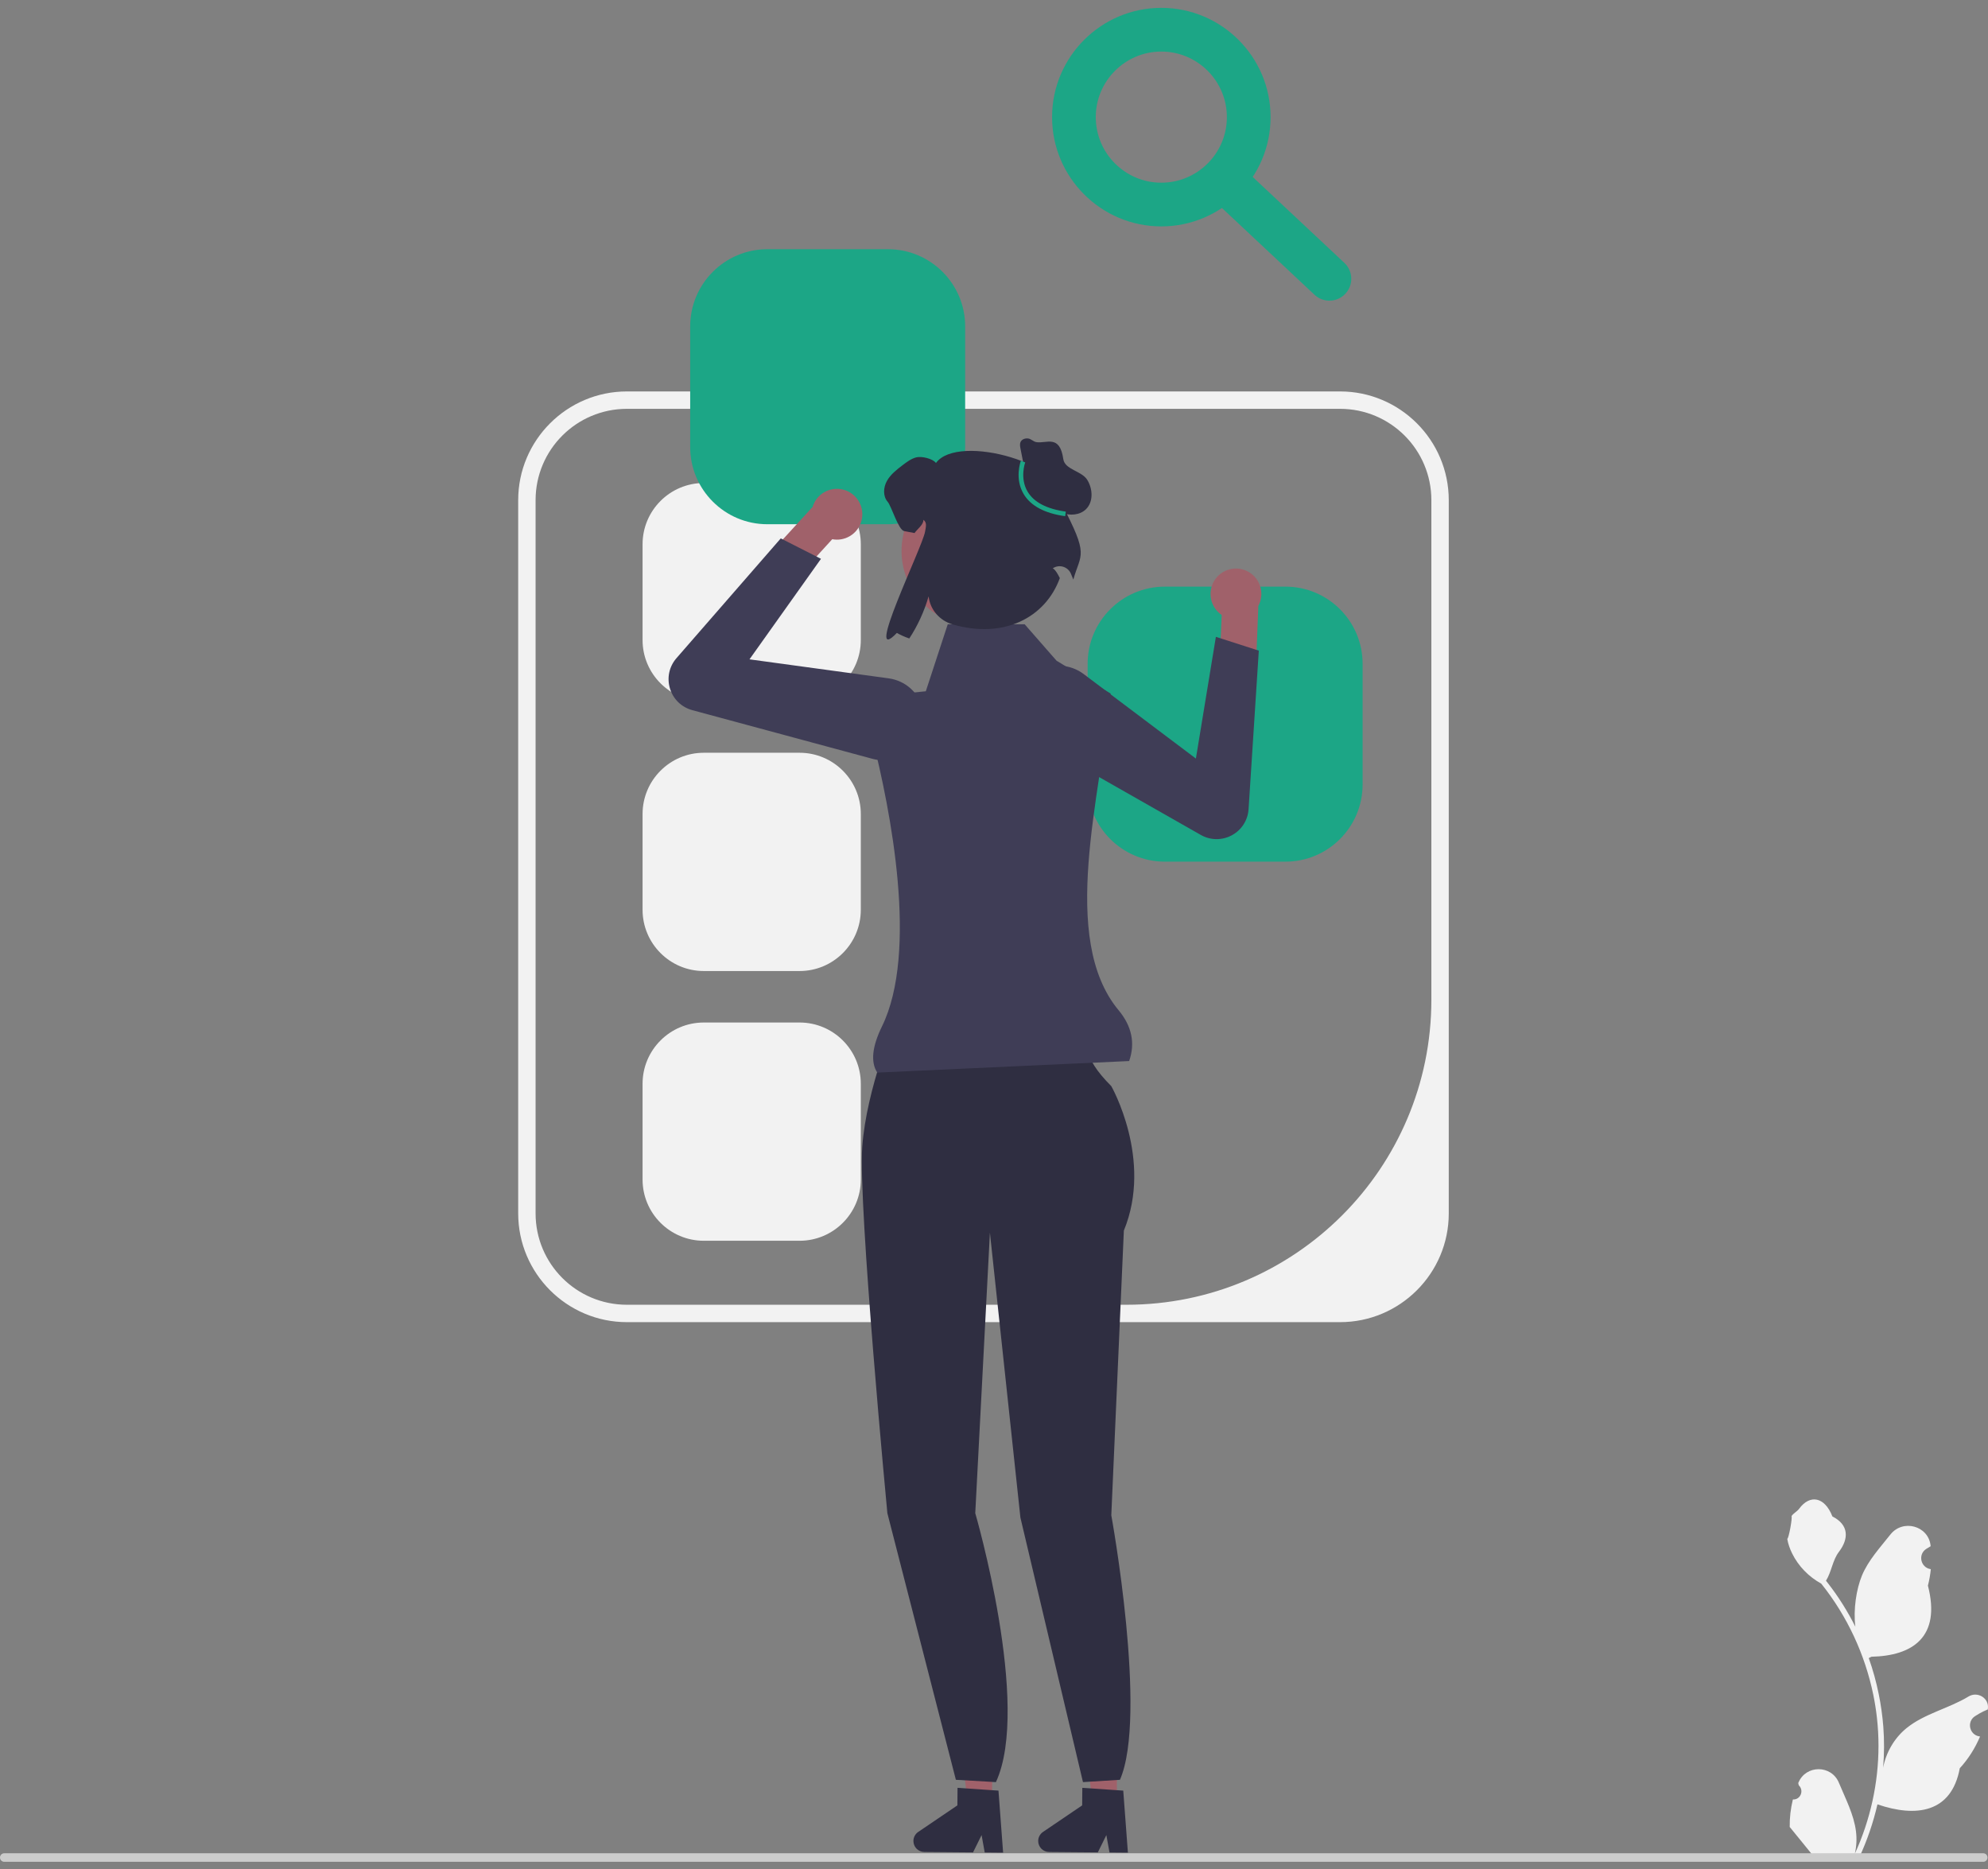 <svg width="200" height="188" viewBox="0 0 200 188" fill="none" xmlns="http://www.w3.org/2000/svg">
<rect x="0" y="0" width="200" height="188" fill="#808080" stroke="none"/>
<g clip-path="url(#clip0_332_14136)">
<path d="M134.814 132.993H63.069C57.038 132.993 52.132 128.087 52.132 122.056V50.311C52.132 44.28 57.038 39.374 63.069 39.374H134.814C140.845 39.374 145.751 44.28 145.751 50.311V122.056C145.751 128.087 140.845 132.993 134.814 132.993ZM63.069 41.124C57.995 41.124 53.882 45.237 53.882 50.311V122.056C53.882 127.13 57.995 131.243 63.069 131.243H113.325C130.267 131.243 144.001 117.509 144.001 100.567V50.311C144.001 45.237 139.888 41.124 134.814 41.124L63.069 41.124Z" fill="#F2F2F2"/>
<path d="M70.803 48.585C67.407 48.585 64.645 51.347 64.645 54.743V64.382C64.645 67.777 67.407 70.54 70.803 70.54H80.442C83.837 70.54 86.6 67.777 86.6 64.382V54.743C86.6 51.347 83.837 48.585 80.442 48.585H70.803Z" fill="#F2F2F2"/>
<path d="M70.803 75.719C67.407 75.719 64.645 78.481 64.645 81.877V91.515C64.645 94.911 67.407 97.674 70.803 97.674H80.442C83.837 97.674 86.6 94.911 86.6 91.515V81.877C86.6 78.481 83.837 75.719 80.442 75.719H70.803Z" fill="#F2F2F2"/>
<path d="M70.803 102.853C67.407 102.853 64.645 105.615 64.645 109.011V118.649C64.645 122.045 67.407 124.807 70.803 124.807H80.442C83.837 124.807 86.6 122.045 86.6 118.649V109.011C86.6 105.615 83.837 102.853 80.442 102.853H70.803Z" fill="#F2F2F2"/>
<path d="M77.195 25.068C72.916 25.068 69.436 28.549 69.436 32.828V44.973C69.436 49.251 72.916 52.732 77.195 52.732H89.34C93.618 52.732 97.099 49.251 97.099 44.973V32.828C97.099 28.549 93.618 25.068 89.34 25.068H77.195Z" fill="#1CA686"/>
<path d="M117.179 59.009C112.901 59.009 109.42 62.489 109.42 66.768V78.913C109.42 83.192 112.901 86.672 117.179 86.672H129.324C133.603 86.672 137.084 83.192 137.084 78.913V66.768C137.084 62.489 133.603 59.009 129.324 59.009H117.179Z" fill="#1CA686"/>
<path d="M99.796 181.253L97.329 181.232L96.237 171.493L99.878 171.524L99.796 181.253Z" fill="#A0616A"/>
<path d="M91.893 185.176C91.888 185.783 92.377 186.283 92.987 186.288L97.892 186.329L98.751 184.589L99.067 186.338L100.917 186.355L100.45 180.115L99.806 180.072L97.179 179.891L96.332 179.834L96.317 181.6L92.376 184.272C92.077 184.476 91.896 184.813 91.893 185.176Z" fill="#2F2E41"/>
<path d="M112.349 181.253L109.882 181.232L108.79 171.493L112.431 171.524L112.349 181.253Z" fill="#A0616A"/>
<path d="M104.446 185.176C104.441 185.783 104.931 186.283 105.54 186.288L110.446 186.329L111.304 184.589L111.62 186.338L113.471 186.355L113.003 180.115L112.359 180.072L109.733 179.891L108.885 179.834L108.87 181.6L104.93 184.272C104.63 184.476 104.449 184.813 104.446 185.176Z" fill="#2F2E41"/>
<path d="M90.115 102.518L100.116 102.833L109.59 104.939C109.59 104.939 108.643 106.097 111.801 109.255C111.801 109.255 116.012 116.624 113.064 123.783L111.801 152.418C111.801 152.418 115.484 172.603 112.67 179.028L108.951 179.26L102.657 152.651L99.589 123.994L98.115 152.207C98.115 152.207 103.754 171.572 100.193 179.26L96.165 179.028L89.272 152.207C89.272 152.207 86.325 121.256 86.746 115.361C87.167 109.466 90.115 102.518 90.115 102.518Z" fill="#2F2E41"/>
<path d="M123.7 57.27C122.333 57.624 121.511 59.019 121.865 60.386C122.028 61.013 122.41 61.522 122.906 61.859L122.906 61.862L122.712 66.56L126.307 68.224L126.594 60.995L126.569 60.996C126.881 60.44 126.989 59.769 126.816 59.104C126.462 57.737 125.067 56.916 123.7 57.27Z" fill="#A0616A"/>
<path d="M103.608 74.036C102.852 73.287 102.414 72.272 102.398 71.168C102.376 69.688 103.118 68.344 104.383 67.574C105.839 66.687 107.66 66.777 109.022 67.802L120.311 76.302L122.323 64.058L126.641 65.448L125.611 81.392C125.539 82.507 124.909 83.49 123.925 84.02C122.941 84.55 121.774 84.537 120.803 83.984L104.488 74.703C104.161 74.516 103.866 74.291 103.608 74.036Z" fill="#3F3D56"/>
<path d="M86.394 50.421C87.116 51.635 86.717 53.204 85.503 53.925C84.947 54.256 84.317 54.349 83.727 54.239L83.725 54.241L80.555 57.714L76.831 56.364L81.716 51.028L81.734 51.047C81.903 50.433 82.299 49.88 82.89 49.529C84.104 48.808 85.673 49.207 86.394 50.421Z" fill="#A0616A"/>
<path d="M87.763 76.326L69.643 71.432C68.564 71.14 67.726 70.328 67.401 69.259C67.076 68.189 67.32 67.048 68.054 66.205L78.548 54.157L82.593 56.211L75.401 66.322L89.402 68.234C91.091 68.465 92.448 69.683 92.858 71.339C93.213 72.776 92.794 74.253 91.736 75.288C90.948 76.061 89.922 76.473 88.859 76.473C88.495 76.473 88.127 76.425 87.763 76.326Z" fill="#3F3D56"/>
<path d="M113.597 106.729L88.258 107.892C87.562 106.835 87.751 105.246 88.725 103.256C92.405 95.743 89.61 81.529 87.73 74.128C87.203 72.051 88.619 69.987 90.751 69.773L93.14 69.534L95.348 62.793H103.083L106.292 66.459L111.737 69.767C110.746 79.977 106.523 94.394 112.539 101.624C113.855 103.206 114.228 104.916 113.597 106.729Z" fill="#3F3D56"/>
<path d="M98.232 62.949C102.393 62.949 105.766 59.576 105.766 55.416C105.766 51.255 102.393 47.882 98.232 47.882C94.071 47.882 90.698 51.255 90.698 55.416C90.698 59.576 94.071 62.949 98.232 62.949Z" fill="#A0616A"/>
<path d="M106.757 50.593C107.805 46.771 96.381 43.494 94.161 46.572C93.852 46.134 92.712 45.868 92.188 46.003C91.665 46.137 91.225 46.472 90.795 46.797C90.204 47.251 89.593 47.721 89.23 48.373C88.865 49.022 88.809 49.908 89.3 50.472C89.689 50.92 90.373 53.302 90.958 53.42C91.366 53.504 91.71 53.571 92.005 53.619C92.268 53.235 92.939 52.753 92.891 52.289C93.288 52.552 93.143 53.014 93.063 53.487C92.796 55.063 86.787 67.255 90.229 63.663C90.57 63.864 90.991 64.052 91.477 64.224C92.301 62.981 92.977 61.515 93.423 59.982L93.426 60.011C93.579 61.343 94.553 62.436 95.841 62.809C101.007 64.305 105.186 62.109 106.623 58.149C106.097 57.081 105.868 57.197 105.915 57.165C106.572 56.722 107.475 57.012 107.757 57.752C107.84 57.97 107.916 58.156 107.981 58.297C108.73 55.618 109.621 56.004 106.757 50.593Z" fill="#2F2E41"/>
<path d="M103.193 47.821L102.665 45.123C102.621 44.896 102.579 44.65 102.681 44.443C102.812 44.176 103.15 44.066 103.444 44.108C103.738 44.151 103.958 44.419 104.25 44.471C105.267 44.651 106.61 43.647 106.974 46.187C107.126 47.246 108.816 47.358 109.381 48.267C109.945 49.175 110.014 50.487 109.244 51.23C108.629 51.823 107.641 51.892 106.842 51.589C106.043 51.286 105.402 50.674 104.842 50.028C104.282 49.383 103.774 48.685 103.128 48.126" fill="#2F2E41"/>
<path d="M107.159 51.923C105.098 51.636 103.693 50.886 102.983 49.695C102.054 48.137 102.676 46.421 102.703 46.349L103.139 46.511C103.133 46.526 102.568 48.097 103.385 49.461C104.019 50.522 105.311 51.196 107.223 51.463L107.159 51.923Z" fill="#1CA686"/>
<path d="M116.833 22.773C110.773 22.773 105.842 17.842 105.842 11.782C105.842 5.721 110.773 0.79 116.833 0.79C122.894 0.79 127.825 5.721 127.825 11.782C127.825 17.842 122.894 22.773 116.833 22.773ZM116.833 5.187C113.197 5.187 110.238 8.145 110.238 11.782C110.238 15.418 113.197 18.377 116.833 18.377C120.47 18.377 123.428 15.418 123.428 11.782C123.428 8.145 120.47 5.187 116.833 5.187Z" fill="#1CA686"/>
<path d="M133.745 30.243C133.206 30.243 132.666 30.046 132.242 29.648L121.926 19.98C121.039 19.15 120.994 17.759 121.825 16.874C122.653 15.985 124.045 15.941 124.931 16.773L135.247 26.441C136.134 27.27 136.179 28.662 135.348 29.547C134.916 30.01 134.331 30.243 133.745 30.243Z" fill="#1CA686"/>
<path d="M180.37 181.006C181.117 181.053 181.53 180.124 180.965 179.583L180.909 179.359C180.916 179.341 180.924 179.324 180.931 179.306C181.687 177.503 184.249 177.516 184.998 179.321C185.663 180.923 186.51 182.528 186.719 184.222C186.812 184.969 186.77 185.731 186.604 186.465C188.163 183.06 188.983 179.342 188.983 175.604C188.983 174.664 188.931 173.725 188.826 172.788C188.74 172.021 188.621 171.26 188.466 170.505C187.632 166.425 185.826 162.539 183.221 159.293C181.968 158.608 180.923 157.538 180.293 156.255C180.066 155.793 179.888 155.295 179.804 154.788C179.947 154.807 180.342 152.636 180.234 152.503C180.433 152.201 180.788 152.051 181.005 151.757C182.084 150.294 183.571 150.55 184.347 152.538C186.005 153.374 186.021 154.762 185.003 156.096C184.356 156.946 184.267 158.094 183.7 159.003C183.758 159.078 183.819 159.151 183.877 159.225C184.948 160.599 185.875 162.076 186.656 163.628C186.435 161.903 186.761 159.826 187.317 158.487C187.949 156.961 189.135 155.676 190.179 154.357C191.433 152.773 194.004 153.464 194.225 155.473C194.227 155.492 194.229 155.512 194.231 155.531C194.076 155.618 193.924 155.711 193.776 155.81C192.929 156.369 193.222 157.681 194.225 157.836L194.248 157.84C194.191 158.398 194.096 158.952 193.955 159.496C195.295 164.676 192.403 166.562 188.275 166.647C188.184 166.694 188.095 166.74 188.004 166.785C188.422 167.962 188.756 169.171 189.004 170.395C189.226 171.477 189.38 172.57 189.467 173.669C189.574 175.054 189.565 176.447 189.448 177.83L189.455 177.781C189.752 176.258 190.579 174.835 191.78 173.849C193.569 172.379 196.097 171.838 198.027 170.656C198.957 170.087 200.147 170.822 199.985 171.9L199.977 171.951C199.69 172.068 199.409 172.204 199.138 172.356C198.983 172.443 198.831 172.536 198.683 172.634C197.837 173.194 198.129 174.506 199.132 174.661L199.155 174.664C199.171 174.667 199.185 174.669 199.201 174.671C198.708 175.842 198.021 176.929 197.161 177.866C196.324 182.387 192.727 182.816 188.88 181.499H188.878C188.457 183.331 187.843 185.121 187.053 186.827H180.533C180.51 186.755 180.489 186.68 180.468 186.607C181.071 186.645 181.678 186.61 182.272 186.5C181.788 185.906 181.304 185.308 180.821 184.715C180.809 184.703 180.8 184.691 180.79 184.679C180.545 184.376 180.297 184.074 180.052 183.771L180.052 183.77C180.036 182.838 180.148 181.908 180.37 181.006Z" fill="#F2F2F2"/>
<path d="M0 186.847C0 187.085 0.192 187.277 0.431 187.277H199.519C199.758 187.277 199.949 187.085 199.949 186.847C199.949 186.608 199.758 186.416 199.519 186.416H0.431C0.192 186.416 0 186.608 0 186.847Z" fill="#CCCCCC"/>
</g>
<defs>
<clipPath id="clip0_332_14136">
<rect width="200" height="186.487" fill="white" transform="translate(0 0.79)"/>
</clipPath>
</defs>
</svg>
